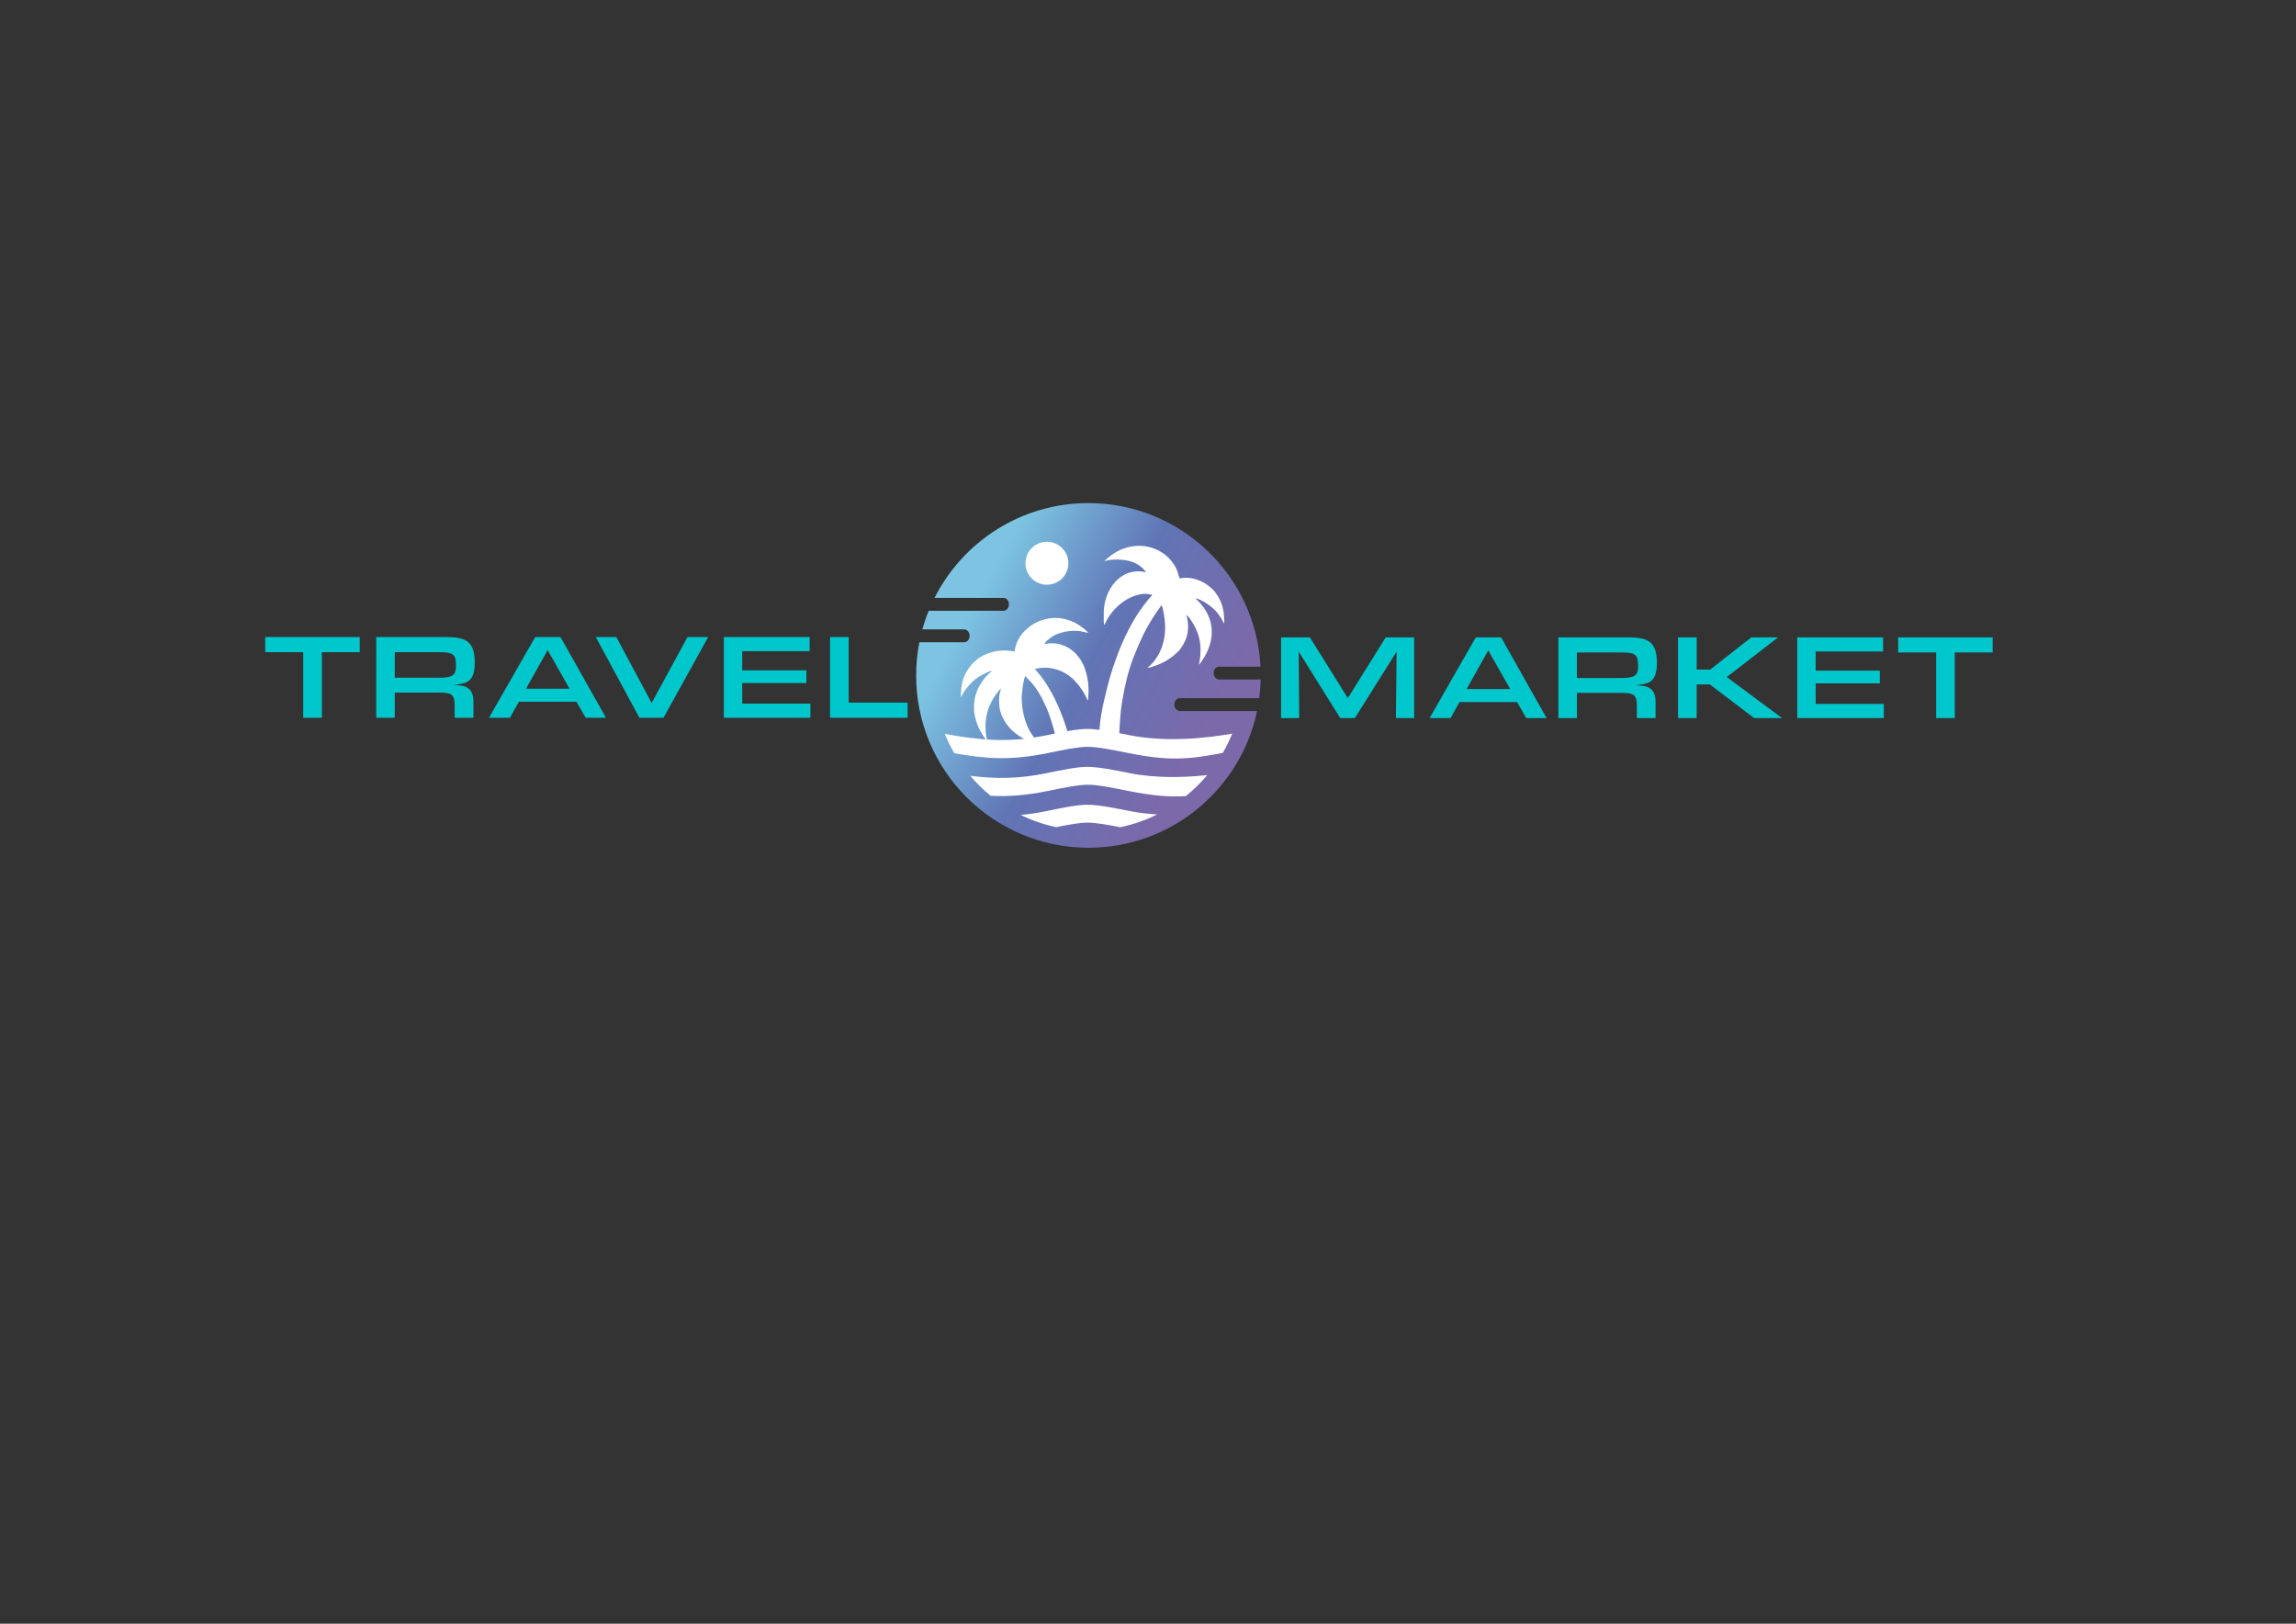 <?xml version="1.0" encoding="iso-8859-1"?>
<!-- Generator: Adobe Illustrator 17.1.0, SVG Export Plug-In . SVG Version: 6.00 Build 0)  -->
<!DOCTYPE svg PUBLIC "-//W3C//DTD SVG 1.1//EN" "http://www.w3.org/Graphics/SVG/1.1/DTD/svg11.dtd">
<svg version="1.1" id="&#x421;&#x43B;&#x43E;&#x439;_1"
	 xmlns="http://www.w3.org/2000/svg" xmlns:xlink="http://www.w3.org/1999/xlink" x="0px" y="0px" viewBox="0 0 841.89 595.276"
	 style="enable-background:new 0 0 841.89 595.276;" xml:space="preserve">
<rect x="0" y="0" width="841.89" height="595.276" fill="#333333" stroke="none"/>
<path style="fill-rule:evenodd;clip-rule:evenodd;fill:#00C7CB;" d="M111.183,263.148h6.833v-24.049h13.888v-5.547H97.25v5.547
	h13.933V263.148L111.183,263.148z M137.961,263.148h6.789v-9.229h16.462c4.526,0,5.502,0.843,5.502,4.792v4.437h6.877v-5.857
	c0-2.884-0.843-4.526-2.751-5.458c-0.887-0.399-1.553-0.532-4.393-0.71c3.594-0.444,5.058-0.932,5.99-2.041
	c1.109-1.242,1.641-3.195,1.641-6.079c0-3.372-0.621-5.68-1.908-7.099c-1.597-1.73-3.949-2.352-9.14-2.352h-25.07V263.148
	L137.961,263.148z M144.75,248.461v-9.363h16.373c5.058,0,6.079,0.843,6.079,4.925c0,3.55-1.242,4.437-6.212,4.437H144.75
	L144.75,248.461z M211.374,257.291l3.372,5.857h7.454l-16.684-29.596h-9.274l-16.95,29.596h7.676l3.284-5.857H211.374
	L211.374,257.291z M208.845,252.499h-15.974l7.942-14.154L208.845,252.499L208.845,252.499z M218.451,233.552h7.543l12.956,24.183
	l13.134-24.183h7.588l-16.373,29.596h-8.83L218.451,233.552L218.451,233.552z M265.419,263.148h31.726v-5.191h-24.981v-7.543h23.517
	v-4.659h-23.517v-7.011h24.715v-5.192h-31.46V263.148L265.419,263.148z M304.355,263.148h28.442v-5.547h-21.609v-24.049h-6.833
	V263.148z"/>
<path style="fill-rule:evenodd;clip-rule:evenodd;fill:#00C7CB;" d="M469.731,263.259h6.656l-0.177-24.36l15.219,24.36h5.369
	l15.308-24.36l-0.266,24.36h6.7v-29.596h-10.428l-13.888,22.275l-13.933-22.275h-10.56V263.259L469.731,263.259z M556.277,257.402
	l3.372,5.857h7.454l-16.684-29.596h-9.274l-16.95,29.596h7.676l3.284-5.857H556.277L556.277,257.402z M553.748,252.609h-15.974
	l7.942-14.155L553.748,252.609L553.748,252.609z M571.43,263.259h6.789v-9.229h16.462c4.526,0,5.502,0.843,5.502,4.792v4.437h6.877
	v-5.857c0-2.884-0.843-4.526-2.751-5.458c-0.887-0.399-1.553-0.532-4.393-0.71c3.594-0.444,5.058-0.932,5.99-2.041
	c1.109-1.243,1.642-3.195,1.642-6.079c0-3.372-0.621-5.68-1.908-7.099c-1.597-1.731-3.949-2.352-9.14-2.352h-25.07V263.259
	L571.43,263.259z M578.219,248.572v-9.363h16.373c5.058,0,6.079,0.843,6.079,4.925c0,3.55-1.242,4.437-6.212,4.437H578.219
	L578.219,248.572z M615.292,263.259h6.833v-12.335h4.836l16.24,12.335h10.25l-20.278-15.042l18.813-14.554h-9.806l-15.086,11.803
	h-4.969v-11.803h-6.833V263.259L615.292,263.259z M659.02,263.259h31.726v-5.191h-24.982v-7.543h23.517v-4.659h-23.517v-7.011
	h24.715v-5.192H659.02V263.259L659.02,263.259z M709.936,263.259h6.833v-24.049h13.888v-5.546h-34.654v5.546h13.932V263.259z"/>
<g>
	<linearGradient id="SVGID_1_" gradientUnits="userSpaceOnUse" x1="355.972" y1="223.804" x2="439.502" y2="269.918">
		<stop  offset="0" style="stop-color:#7CC4E2"/>
		<stop  offset="0.5" style="stop-color:#6074B5"/>
		<stop  offset="1" style="stop-color:#7B69AA"/>
	</linearGradient>
	<path style="fill-rule:evenodd;clip-rule:evenodd;fill:url(#SVGID_1_);" d="M462.269,249.115c-0.055,2.32-0.235,4.609-0.532,6.861
		c-0.091-0.015-0.184-0.023-0.279-0.023h-28.855c-1.105,0-2.001,1.055-2.001,2.355c0,1.3,0.896,2.352,2.001,2.352h28.334
		c-6.01,28.635-31.407,50.138-61.829,50.138c-34.892,0-63.179-28.286-63.179-63.179c0-4.163,0.406-8.231,1.176-12.169
		c0.04,0.003,0.08,0.004,0.12,0.004h16.316c1.105,0,1.999-1.054,1.999-2.354c0-1.3-0.895-2.354-1.999-2.354h-15.329
		c0.646-2.337,1.423-4.619,2.322-6.838h27.434c1.105,0,2-1.054,2-2.354c0-1.3-0.895-2.353-2-2.353H342.67
		c10.402-20.619,31.767-34.761,56.438-34.761c33.816,0,61.426,26.567,63.099,59.967h-15.178c-1.105,0-1.999,1.055-1.999,2.355
		c0,1.3,0.895,2.355,1.999,2.355H462.269z"/>
	<path style="fill-rule:evenodd;clip-rule:evenodd;fill:#FFFFFF;" d="M346.434,269.063c12.838,2.276,23.208,3.418,37.46,0.46
		c5.38-1.117,10.949-2.271,14.754-2.283c0.022,0,0.045,0,0.07,0c3.971,0,9.757,1.159,15.356,2.279
		c13.496,2.703,28.289,1.105,37.748-0.553c-0.991,2.445-2.145,4.807-3.452,7.068c-12.726,2.424-19.677,3.04-34.968-0.02
		c-5.464-1.094-11.144-2.263-14.741-2.214c-3.461,0.012-8.853,1.131-14.068,2.211c-14.118,2.929-23.085,2.176-34.68,0.131
		C348.595,273.878,347.432,271.512,346.434,269.063L346.434,269.063z M442.674,284.156c-2.362,2.813-4.991,5.393-7.848,7.703
		c-6.171,0.39-12.319-0.128-21.424-1.95c-5.465-1.094-11.144-2.263-14.741-2.214c-3.461,0.012-8.852,1.131-14.068,2.211
		c-8.398,1.743-14.973,2.182-21.364,1.822c-2.707-2.205-5.207-4.655-7.467-7.314c8.978,1.135,17.469,1.218,28.133-0.996
		c5.38-1.117,10.949-2.27,14.754-2.282c0.022,0,0.045,0,0.07,0c3.971,0,9.757,1.158,15.356,2.279
		C423.755,285.354,434.104,285.078,442.674,284.156L442.674,284.156z M424.319,298.594c-4.242,2.102-8.785,3.691-13.545,4.685
		c-4.6-0.912-9.092-1.731-12.114-1.689c-2.866,0.011-7.054,0.779-11.371,1.656c-4.571-0.967-8.941-2.481-13.035-4.474
		c3.05-0.279,6.234-0.751,9.64-1.458c5.38-1.117,10.949-2.271,14.754-2.283c0.022,0,0.045,0,0.07,0
		c3.971,0,9.757,1.159,15.356,2.279C417.442,297.984,420.891,298.39,424.319,298.594z"/>
	<path style="fill-rule:evenodd;clip-rule:evenodd;fill:#FFFFFF;" d="M410.405,269.117c0.152-3.613,0.473-8.505,1.009-11.651
		c0.963-5.665,2.143-11.229,4.241-16.521c1.161-2.929,2.418-5.931,3.795-8.707c1.685-3.398,3.78-6.582,5.94-9.688
		c0.202-0.291,0.339-0.377,0.423-0.693c0.701,0.514,1.281,5.598,1.334,6.257c0.383,4.719-0.567,8.906-2.79,12.602
		c-0.24,0.399-0.5,0.754-0.776,1.122c-0.129,0.172-0.226,0.316-0.381,0.512c-0.191,0.243-0.274,0.295-0.465,0.54
		c-0.336,0.43-0.542,0.613-0.912,0.985c-0.321,0.323-0.791,0.615-1.033,0.977c0.707-0.016,2.736-0.717,3.382-0.971
		c3.217-1.266,5.488-2.718,7.922-5.139c1.181-1.175,2.637-3.704,3.12-5.587c0.677-2.645,0.475-5.103-0.136-7.726
		c0.868,0.581,1.954,2.457,2.519,3.397c0.78,1.297,1.366,2.616,1.849,4.179c0.457,1.477,0.769,3.3,0.767,5.261
		c-0.001,1.458-0.242,4.466-0.67,5.358c0.41-0.149,0.773-0.787,1.005-1.117c5.411-7.663,5.145-16.108-1.644-22.578
		c-0.259-0.246-0.412-0.288-0.588-0.529c1.456,0.032,4.429,1.937,5.658,2.937c2.281,1.856,3.368,3.434,4.682,5.922l0.264,0.406
		c0-2.59-0.159-5.032-1.021-7.352c-0.362-0.976-0.819-1.912-1.344-2.786c-0.473-0.791-1.21-1.76-1.849-2.393
		c-1.483-1.468-2.942-2.471-5.019-3.352c-1.555-0.66-3.524-1.032-5.283-0.976c-0.635,0.02-1.301,0.214-1.894,0.227
		c-0.392-0.817-0.58-3.672-3.208-6.615c-0.278-0.311-0.362-0.476-0.669-0.781c-5.676-5.657-14.209-5.838-20.548-1.513
		c-0.573,0.391-1.058,0.8-1.584,1.206c-0.379,0.293-1.338,1.034-1.45,1.452c2.099-1.007,6.864-0.688,9.043-0.113
		c2.598,0.687,4.822,2.166,6.138,4.132c-9.56-2.227-15.564,6.811-15.517,14.956l0.001,3.351c0.023,0.43,0.112,0.546,0.112,1.004
		c0.328-0.24,0.484-0.743,0.669-1.117c2.524-5.096,7.846-9.64,13.635-10.253c1.703-0.18,2.008,0.209,3.333,0.319
		c-0.104,0.392-0.359,0.531-0.605,0.846c-0.255,0.327-0.45,0.45-0.702,0.75c-1.334,1.59-2.565,3.267-3.716,4.99
		c-1.748,2.614-3.328,5.529-4.727,8.444c-1.453,3.027-2.72,6.158-3.825,9.347c-0.262,0.756-0.492,1.361-0.755,2.148
		c-1.525,4.571-2.587,9.153-3.665,13.86c-0.351,1.535-0.609,3.263-0.885,4.919c-0.238,1.434-0.425,4.287-0.602,5.75H410.405z"/>
	<circle style="fill-rule:evenodd;clip-rule:evenodd;fill:#FFFFFF;" cx="383.881" cy="206.493" r="7.872"/>
	<path style="fill-rule:evenodd;clip-rule:evenodd;fill:#FFFFFF;" d="M366.985,252.404c-0.102,1.231-0.662,2.081-0.653,3.914
		c0.009,1.589,0.035,2.742,0.408,4.241c1.079,4.325,4.538,8.154,8.452,10.139l1.523,0.761c0.541,0.271,1.086,0.47,1.663,0.702
		c0.452,0.18,0.846,0.315,1.291,0.465c0.285-0.23,0.579-0.451,0.882-0.663c-0.099-0.093-0.186-0.179-0.255-0.253
		c-1.542-1.668-2.884-3.697-3.724-5.816c-0.844-2.128-1.451-4.411-1.736-6.744c-0.113-0.913-0.255-3.164-0.182-4.051
		c0.163-1.969,0.357-3.717,0.764-5.597c0.126-0.585,0.328-1.117,0.455-1.665l2.385,2.425c0.786,0.883,1.416,1.815,2.084,2.81
		c0.824,1.229,1.588,2.558,2.195,3.92c0.138,0.308,0.252,0.518,0.403,0.82c1.421,2.819,2.388,5.921,3.279,8.952
		c0.239,0.813,0.458,1.63,0.659,2.451c1.549-0.34,3.138-0.492,4.721-0.458l-0.836-2.706c-1.877-5.627-4.255-11.063-7.552-16.013
		c-0.548-0.824-1.164-1.682-1.782-2.458c-0.541-0.676-1.579-1.771-1.969-2.353c0.327-0.008,0.541-0.099,0.822-0.158
		c4.126-0.867,8.544,0.288,11.736,2.686l1.082,0.875c0.417,0.404,0.659,0.551,1.027,1.013l0.934,1.022
		c1.243,1.479,2.292,3.109,3.155,4.836c0.169,0.339,0.463,1.106,0.734,1.304c0-0.73,0.127-1.448,0.164-2.12
		c0.192-3.552-0.365-7.075-1.561-10.264c-0.103-0.273-0.235-0.473-0.362-0.779l-0.835-1.529c-0.436-0.728-0.944-1.378-1.502-2.005
		c-0.213-0.239-0.287-0.371-0.53-0.612c-2.996-2.976-7.054-4.342-11.438-3.322c0.252-0.477,0.791-1.148,1.211-1.48
		c1.041-0.823,1.995-1.6,3.262-2.119c2.167-0.888,4.529-1.369,6.945-1.296c0.4,0.013,0.732,0.061,1.22,0.084
		c1.294,0.061,2.698,0.586,3.506,0.652c-0.528-0.788-2.131-1.963-2.969-2.575l-1.733-1.04c-3.87-1.916-7.486-2.375-11.591-1.261
		c-1.436,0.39-2.66,0.998-3.874,1.671c-0.557,0.308-1.144,0.749-1.631,1.142c-1.602,1.293-2.928,2.75-3.89,4.591
		c-0.463,0.888-1.303,3.019-1.303,4.322c-0.604-0.05-1.301-0.265-1.964-0.319c-2.045-0.167-4.387-0.037-6.32,0.516
		c-2.253,0.645-4.425,1.659-6.13,3.248c-0.386,0.359-0.836,0.695-1.161,1.122l-1.072,1.292c-2.492,3.318-3.087,6.838-3.087,11.021
		c0.012-0.016,0.026-0.064,0.029-0.053l0.882-1.645c0.663-1.099,1.452-2.063,2.289-3.012c1.232-1.399,2.796-2.665,4.466-3.526
		c0.986-0.508,2.694-1.462,3.75-1.55c-0.277,0.413-0.845,0.747-1.204,1.079c-0.617,0.571-1.143,1.195-1.661,1.846
		c-1.253,1.574-2.253,3.339-2.894,5.26c-0.207,0.62-0.374,1.147-0.5,1.784c-0.413,2.082-0.46,4.369-0.054,6.375
		c0.502,2.48,1.366,4.579,2.617,6.679c0.331,0.555,1.579,2.476,1.983,2.746c-1.487-6.381-0.441-12.304,3.495-17.543l1.083-1.363
		C366.76,252.606,366.747,252.563,366.985,252.404z"/>
</g>
<path style="display:none;fill-rule:evenodd;clip-rule:evenodd;fill:#00C7CB;" d="M146.434,362.148h9.007v-22.275h13.178v-7.321
	h-35.364v7.321h13.179V362.148L146.434,362.148z M174.898,362.148h8.963v-7.454h13.8c2.44,0,3.15,0.089,3.86,0.577
	c0.799,0.577,1.109,1.509,1.109,3.195v3.683h9.141v-4.659c0-2.529-0.355-3.86-1.242-4.881c-0.887-1.065-2.041-1.42-5.147-1.597
	c-0.222,0-0.799-0.044-1.464-0.089c3.993-0.577,5.369-1.021,6.39-2.086c1.287-1.375,1.863-3.505,1.863-6.7
	c0-4.615-1.198-7.321-3.771-8.52c-1.73-0.798-3.727-1.065-7.987-1.065h-25.514V362.148L174.898,362.148z M183.861,347.461v-7.632
	h14.376c2.707,0,3.461,0.133,4.126,0.843c0.577,0.621,0.754,1.42,0.754,3.328c0,2.929-0.843,3.461-5.191,3.461H183.861
	L183.861,347.461z M217.606,362.148h10.205l2.84-5.28h19.08l2.928,5.28h9.85l-16.195-29.596h-12.069L217.606,362.148
	L217.606,362.148z M233.89,350.7l6.301-11.803l6.39,11.803H233.89L233.89,350.7z M275.4,362.148l-15.796-29.596h9.939l11.67,22.363
	l11.936-22.363h10.028l-16.373,29.596H275.4L275.4,362.148z M309.189,332.552v29.596h33.101v-6.7h-24.227v-5.236h22.541v-5.857
	h-22.541v-5.103h23.916v-6.7H309.189L309.189,332.552z M349.501,362.148h29.374v-7.321h-20.366v-22.275h-9.008V362.148z"/>
<path style="display:none;fill-rule:evenodd;clip-rule:evenodd;fill:#00C7CB;" d="M470.421,362.259h8.697l-0.266-22.851
	l12.912,22.851h7.188l13.134-22.851l-0.444,22.851h8.785v-29.596h-14.199l-10.738,19.657l-10.783-19.657h-14.288V362.259
	L470.421,362.259z M526.218,362.259h10.205l2.84-5.28h19.08l2.928,5.28h9.85l-16.195-29.596h-12.069L526.218,362.259
	L526.218,362.259z M542.502,350.811l6.301-11.803l6.39,11.803H542.502L542.502,350.811z M575.803,362.259h8.963v-7.454h13.8
	c2.44,0,3.151,0.089,3.86,0.577c0.799,0.577,1.109,1.509,1.109,3.195v3.683h9.141V357.6c0-2.529-0.355-3.86-1.242-4.881
	c-0.887-1.065-2.041-1.42-5.147-1.597c-0.222,0-0.799-0.044-1.464-0.089c3.993-0.577,5.369-1.021,6.39-2.085
	c1.287-1.375,1.864-3.505,1.864-6.7c0-4.615-1.198-7.321-3.772-8.52c-1.731-0.799-3.727-1.065-7.987-1.065h-25.514V362.259
	L575.803,362.259z M584.766,347.572v-7.632h14.377c2.706,0,3.461,0.133,4.126,0.843c0.577,0.621,0.754,1.42,0.754,3.328
	c0,2.928-0.843,3.461-5.191,3.461H584.766L584.766,347.572z M620.863,362.259h9.008V350.9h4.526l13.356,11.359h13.09l-18.636-14.953
	l16.994-14.643h-12.38l-12.247,11.049h-4.703v-11.049h-9.008V362.259L620.863,362.259z M666.677,332.663v29.596h33.101v-6.7h-24.227
	v-5.236h22.541v-5.857h-22.541v-5.103h23.916v-6.7H666.677L666.677,332.663z M718.569,362.259h9.007v-22.275h13.178v-7.321h-35.364
	v7.321h13.179V362.259z"/>
<linearGradient id="SVGID_2_" gradientUnits="userSpaceOnUse" x1="397.868" y1="333.912" x2="442.434" y2="358.515">
	<stop  offset="0" style="stop-color:#7CC4E2"/>
	<stop  offset="0.5" style="stop-color:#6074B5"/>
	<stop  offset="1" style="stop-color:#7B69AA"/>
</linearGradient>
<path style="display:none;fill-rule:evenodd;clip-rule:evenodd;fill:url(#SVGID_2_);" d="M454.581,347.416
	c-0.029,1.238-0.125,2.459-0.284,3.66c-0.049-0.008-0.098-0.013-0.149-0.013h-15.395c-0.59,0-1.068,0.563-1.068,1.256
	c0,0.694,0.478,1.255,1.068,1.255h15.117c-3.206,15.278-16.757,26.75-32.988,26.75c-18.616,0-33.708-15.092-33.708-33.708
	c0-2.221,0.217-4.392,0.627-6.493c0.021,0.001,0.043,0.002,0.064,0.002h8.705c0.589,0,1.067-0.562,1.067-1.256
	c0-0.694-0.477-1.256-1.067-1.256h-8.179c0.345-1.247,0.759-2.464,1.239-3.648h14.637c0.589,0,1.067-0.562,1.067-1.256
	c0-0.694-0.478-1.255-1.067-1.255h-13.497c5.55-11.001,16.949-18.546,30.111-18.546c18.042,0,32.773,14.174,33.665,31.994h-8.098
	c-0.589,0-1.067,0.563-1.067,1.256c0,0.694,0.477,1.256,1.067,1.256H454.581z"/>
<path style="display:none;fill-rule:evenodd;clip-rule:evenodd;fill:#FFFFFF;" d="M392.78,358.059
	c6.85,1.214,12.382,1.824,19.986,0.246c2.871-0.596,5.842-1.211,7.871-1.218c0.012,0,0.024,0,0.037,0
	c2.119,0,5.206,0.618,8.193,1.216c7.2,1.442,15.093,0.589,20.14-0.295c-0.529,1.304-1.144,2.564-1.842,3.771
	c-6.79,1.293-10.498,1.622-18.657-0.011c-2.915-0.584-5.946-1.208-7.865-1.182c-1.847,0.007-4.723,0.603-7.506,1.18
	c-7.532,1.563-12.317,1.161-18.503,0.07C393.933,360.628,393.312,359.366,392.78,358.059L392.78,358.059z M444.126,366.112
	c-1.26,1.501-2.663,2.877-4.187,4.11c-3.292,0.208-6.572-0.068-11.43-1.041c-2.916-0.584-5.946-1.207-7.865-1.181
	c-1.846,0.007-4.723,0.603-7.506,1.179c-4.48,0.93-7.989,1.164-11.398,0.972c-1.444-1.177-2.778-2.483-3.984-3.902
	c4.79,0.606,9.32,0.65,15.01-0.531c2.871-0.596,5.842-1.211,7.871-1.217c0.012,0,0.024,0,0.037,0c2.119,0,5.206,0.618,8.193,1.216
	C434.032,366.751,439.554,366.604,444.126,366.112L444.126,366.112z M434.334,373.815c-2.264,1.122-4.687,1.97-7.227,2.5
	c-2.454-0.487-4.851-0.923-6.463-0.901c-1.529,0.006-3.764,0.415-6.067,0.883c-2.439-0.516-4.771-1.324-6.955-2.387
	c1.627-0.149,3.326-0.401,5.144-0.778c2.871-0.596,5.842-1.211,7.871-1.218c0.012,0,0.024,0,0.037,0
	c2.119,0,5.206,0.618,8.193,1.216C430.664,373.49,432.505,373.706,434.334,373.815z"/>
<path style="display:none;fill-rule:evenodd;clip-rule:evenodd;fill:#FFFFFF;" d="M426.91,358.088
	c0.081-1.928,0.253-4.538,0.538-6.216c0.514-3.023,1.143-5.991,2.263-8.814c0.62-1.563,1.29-3.165,2.024-4.646
	c0.899-1.813,2.017-3.512,3.169-5.169c0.108-0.155,0.181-0.201,0.226-0.37c0.374,0.274,0.683,2.987,0.712,3.338
	c0.205,2.518-0.302,4.752-1.489,6.724c-0.128,0.213-0.267,0.402-0.414,0.598c-0.069,0.092-0.121,0.168-0.203,0.273
	c-0.102,0.129-0.146,0.157-0.248,0.288c-0.179,0.229-0.289,0.327-0.487,0.525c-0.171,0.172-0.422,0.328-0.551,0.521
	c0.377-0.008,1.46-0.382,1.805-0.518c1.717-0.675,2.928-1.45,4.227-2.742c0.63-0.627,1.407-1.976,1.665-2.981
	c0.361-1.411,0.253-2.723-0.073-4.122c0.463,0.31,1.042,1.311,1.344,1.812c0.416,0.692,0.728,1.396,0.987,2.23
	c0.244,0.788,0.41,1.761,0.409,2.807c-0.001,0.778-0.129,2.383-0.357,2.859c0.219-0.079,0.412-0.42,0.536-0.596
	c2.887-4.089,2.745-8.594-0.877-12.046c-0.138-0.132-0.22-0.154-0.314-0.282c0.777,0.017,2.363,1.034,3.019,1.567
	c1.217,0.99,1.797,1.832,2.498,3.159l0.141,0.217c0-1.382-0.085-2.685-0.544-3.923c-0.193-0.521-0.437-1.02-0.717-1.486
	c-0.253-0.422-0.645-0.939-0.987-1.277c-0.791-0.783-1.57-1.319-2.678-1.789c-0.829-0.352-1.88-0.551-2.819-0.521
	c-0.339,0.01-0.694,0.114-1.01,0.121c-0.209-0.436-0.31-1.959-1.712-3.529c-0.149-0.166-0.193-0.254-0.357-0.417
	c-3.028-3.018-7.581-3.115-10.963-0.807c-0.306,0.209-0.565,0.427-0.845,0.643c-0.202,0.157-0.714,0.552-0.774,0.775
	c1.12-0.537,3.662-0.367,4.825-0.06c1.386,0.367,2.572,1.155,3.275,2.204c-5.1-1.188-8.304,3.634-8.279,7.98l0,1.788
	c0.013,0.229,0.06,0.291,0.06,0.536c0.175-0.128,0.258-0.396,0.357-0.596c1.346-2.719,4.186-5.143,7.274-5.47
	c0.909-0.096,1.071,0.112,1.778,0.17c-0.056,0.209-0.192,0.283-0.323,0.451c-0.136,0.175-0.24,0.24-0.374,0.4
	c-0.711,0.848-1.368,1.743-1.983,2.662c-0.933,1.395-1.775,2.95-2.522,4.505c-0.775,1.615-1.451,3.286-2.041,4.987
	c-0.14,0.403-0.263,0.726-0.403,1.146c-0.814,2.439-1.38,4.884-1.955,7.395c-0.187,0.819-0.325,1.741-0.472,2.625
	c-0.127,0.765-0.227,2.287-0.321,3.068H426.91z"/>
<g style="display:none;">
	<circle style="display:inline;fill-rule:evenodd;clip-rule:evenodd;fill:#FFFFFF;" cx="412.759" cy="324.677" r="4.2"/>
</g>
<path style="display:none;fill-rule:evenodd;clip-rule:evenodd;fill:#FFFFFF;" d="M403.744,349.171
	c-0.055,0.657-0.353,1.11-0.348,2.088c0.004,0.848,0.019,1.463,0.218,2.263c0.575,2.308,2.421,4.35,4.509,5.41l0.813,0.406
	c0.289,0.145,0.579,0.251,0.887,0.375c0.241,0.096,0.452,0.168,0.689,0.248c0.152-0.122,0.309-0.241,0.471-0.354
	c-0.053-0.05-0.099-0.096-0.136-0.135c-0.823-0.89-1.539-1.972-1.987-3.103c-0.45-1.135-0.774-2.354-0.926-3.598
	c-0.06-0.487-0.136-1.688-0.097-2.161c0.087-1.05,0.19-1.983,0.407-2.986c0.067-0.312,0.175-0.596,0.243-0.888l1.273,1.294
	c0.419,0.471,0.755,0.968,1.112,1.499c0.44,0.656,0.847,1.365,1.171,2.092c0.073,0.164,0.134,0.277,0.215,0.437
	c0.758,1.504,1.274,3.159,1.75,4.776c0.128,0.434,0.244,0.87,0.352,1.308c0.827-0.181,1.674-0.263,2.519-0.244l-0.446-1.444
	c-1.001-3.002-2.27-5.903-4.03-8.543c-0.293-0.44-0.621-0.897-0.951-1.311c-0.289-0.361-0.842-0.945-1.05-1.255
	c0.174-0.004,0.289-0.053,0.438-0.085c2.201-0.462,4.559,0.153,6.262,1.433l0.577,0.467c0.222,0.216,0.352,0.294,0.548,0.54
	l0.498,0.545c0.663,0.789,1.223,1.659,1.684,2.58c0.09,0.181,0.247,0.59,0.391,0.696c0-0.389,0.068-0.773,0.087-1.131
	c0.102-1.895-0.194-3.775-0.832-5.476c-0.055-0.146-0.125-0.252-0.193-0.416l-0.445-0.816c-0.233-0.389-0.504-0.735-0.802-1.069
	c-0.113-0.127-0.153-0.198-0.283-0.327c-1.599-1.588-3.764-2.317-6.103-1.772c0.135-0.254,0.422-0.613,0.646-0.789
	c0.556-0.439,1.064-0.854,1.741-1.131c1.156-0.474,2.416-0.73,3.705-0.691c0.214,0.007,0.391,0.033,0.651,0.045
	c0.691,0.032,1.439,0.312,1.871,0.348c-0.282-0.42-1.137-1.047-1.584-1.374l-0.924-0.555c-2.064-1.022-3.994-1.267-6.184-0.673
	c-0.766,0.208-1.419,0.532-2.067,0.891c-0.297,0.164-0.611,0.399-0.87,0.609c-0.855,0.69-1.563,1.467-2.076,2.449
	c-0.247,0.474-0.695,1.611-0.695,2.306c-0.322-0.027-0.694-0.141-1.048-0.17c-1.091-0.089-2.341-0.02-3.372,0.275
	c-1.202,0.344-2.361,0.885-3.27,1.733c-0.206,0.192-0.446,0.371-0.619,0.599l-0.572,0.689c-1.33,1.77-1.647,3.648-1.647,5.88
	c0.006-0.009,0.014-0.034,0.016-0.028l0.471-0.878c0.354-0.586,0.775-1.101,1.221-1.607c0.657-0.747,1.492-1.422,2.383-1.881
	c0.526-0.271,1.437-0.78,2.001-0.827c-0.148,0.22-0.451,0.399-0.642,0.576c-0.329,0.304-0.61,0.638-0.886,0.985
	c-0.669,0.84-1.202,1.781-1.544,2.806c-0.11,0.331-0.2,0.612-0.267,0.952c-0.221,1.111-0.245,2.331-0.029,3.401
	c0.268,1.323,0.729,2.443,1.396,3.563c0.176,0.296,0.842,1.321,1.058,1.465c-0.793-3.405-0.235-6.565,1.865-9.36l0.578-0.727
	C403.624,349.279,403.617,349.256,403.744,349.171z"/>
</svg>